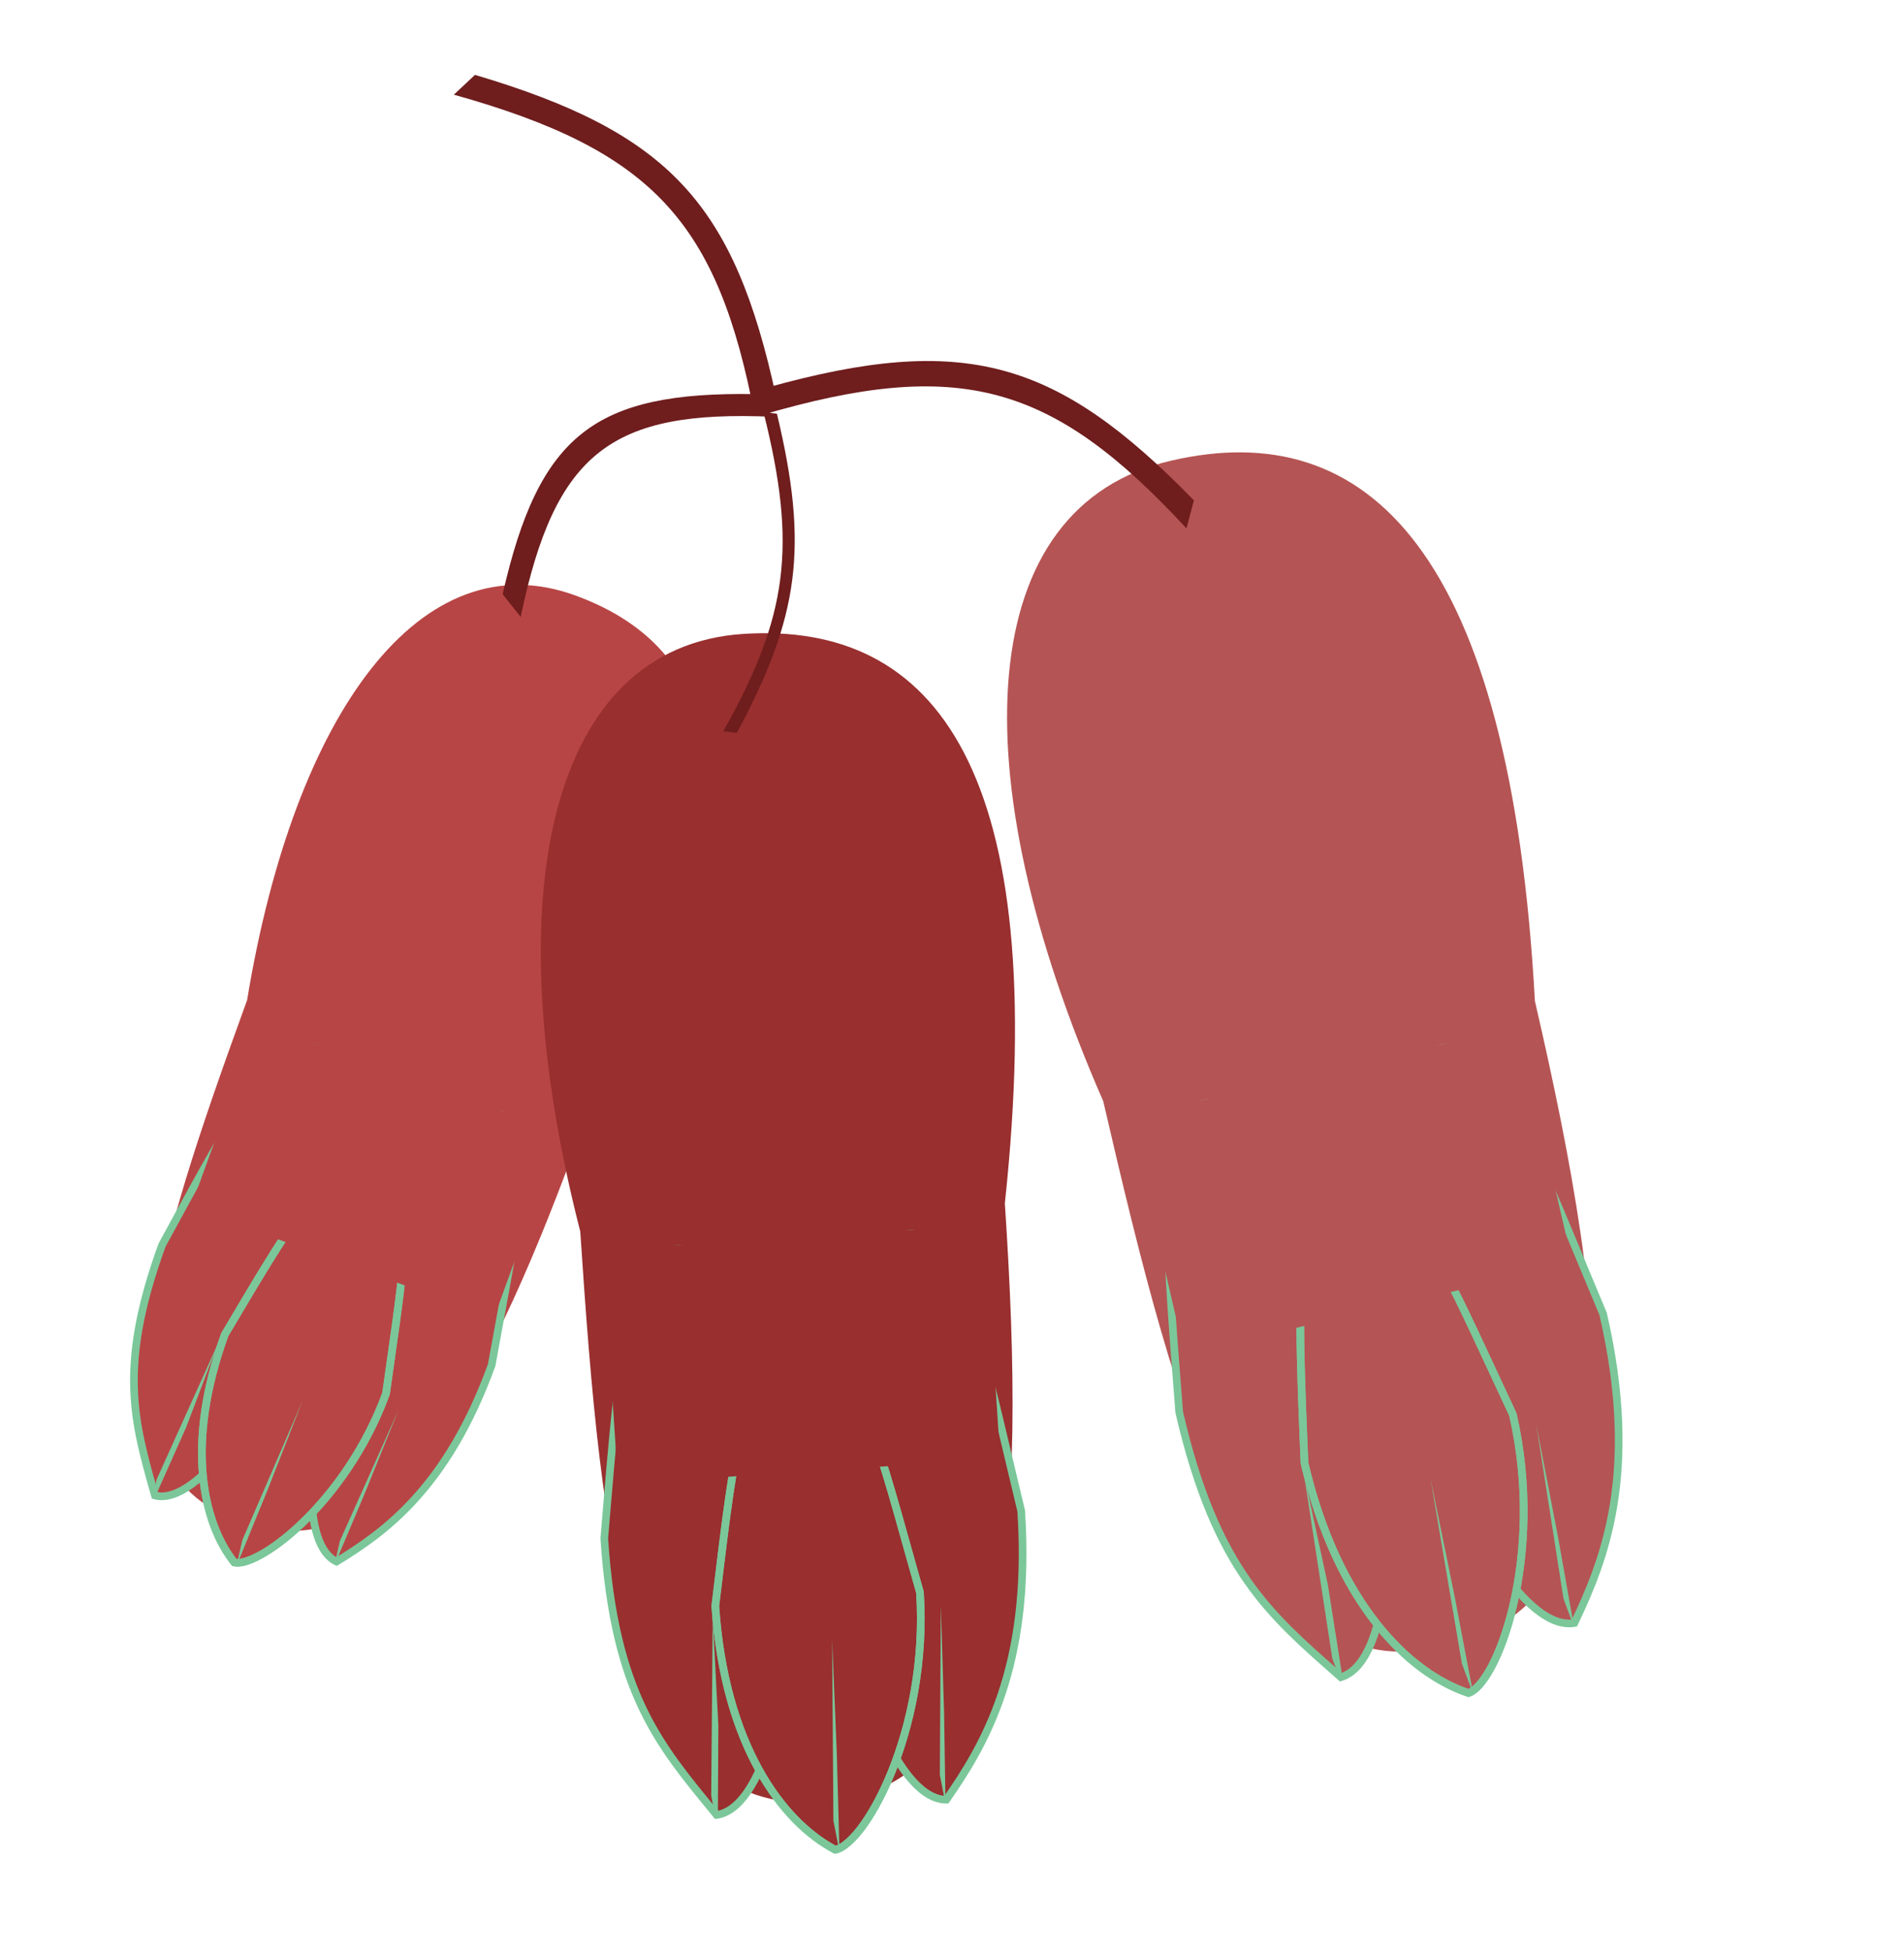 <svg width="41" height="42" viewBox="0 0 41 42" fill="none" xmlns="http://www.w3.org/2000/svg">
<path d="M12.578 24.177C10.579 29.682 8.456 33.962 5.149 32.756C1.842 31.55 3.322 27.035 5.321 21.53C6.344 15.315 9.08 11.612 12.387 12.818C15.693 14.024 16.486 17.372 12.578 24.177Z" fill="#B84545"/>
<path d="M10.748 28.508C10.696 28.792 10.642 29.086 10.587 29.389C10.1 30.728 9.517 31.631 8.927 32.277C8.35 32.911 7.764 33.301 7.248 33.617C7.073 33.538 6.933 33.355 6.837 33.067C6.736 32.761 6.691 32.349 6.704 31.858C6.729 30.877 6.988 29.598 7.476 28.255L7.49 28.229C8.32 26.7 8.94 25.56 9.463 24.841C9.726 24.478 9.96 24.23 10.178 24.091C10.392 23.956 10.587 23.928 10.784 24C10.974 24.069 11.099 24.234 11.167 24.512C11.235 24.791 11.241 25.172 11.201 25.645C11.137 26.402 10.958 27.373 10.748 28.508Z" fill="#B84545" stroke="#7BC79A" stroke-width="0.165"/>
<path d="M6.761 27.058C6.709 27.341 6.655 27.636 6.6 27.939C6.111 29.281 5.489 30.427 4.879 31.195C4.574 31.58 4.274 31.866 4 32.036C3.744 32.194 3.52 32.245 3.336 32.194C3.325 32.157 3.315 32.121 3.305 32.085C3.098 31.347 2.916 30.696 2.888 29.925C2.857 29.105 3.002 28.146 3.489 26.805L3.503 26.779C4.334 25.25 4.953 24.11 5.476 23.39C5.74 23.028 5.974 22.779 6.191 22.641C6.405 22.506 6.6 22.478 6.797 22.55C6.987 22.619 7.112 22.784 7.18 23.061C7.248 23.341 7.254 23.722 7.214 24.195C7.15 24.951 6.971 25.923 6.761 27.058Z" fill="#B84545" stroke="#7BC79A" stroke-width="0.165"/>
<path d="M3.373 31.849L4.705 28.895L4.007 30.732L3.376 32.145L3.309 32.135L3.373 31.849Z" fill="#7BC79A"/>
<path d="M7.319 33.173L8.576 30.366L7.841 32.183L7.199 33.701L7.319 33.173Z" fill="#7BC79A"/>
<path d="M8.425 29.207C8.388 29.463 8.35 29.727 8.313 30C7.881 31.185 7.177 32.143 6.515 32.78C6.183 33.1 5.864 33.337 5.596 33.481C5.462 33.554 5.344 33.602 5.245 33.626C5.158 33.647 5.092 33.648 5.046 33.637C4.371 32.787 3.983 31.096 4.839 28.734L4.85 28.715C5.643 27.374 6.233 26.377 6.749 25.757C7.008 25.445 7.242 25.237 7.467 25.127C7.688 25.018 7.902 25.004 8.131 25.088C8.354 25.169 8.502 25.335 8.594 25.59C8.687 25.849 8.721 26.195 8.711 26.624C8.696 27.31 8.571 28.184 8.425 29.207Z" fill="#B84545"/>
<path d="M8.425 29.207C8.388 29.463 8.35 29.727 8.313 30C7.881 31.185 7.177 32.143 6.515 32.78C6.183 33.1 5.864 33.337 5.596 33.481C5.462 33.554 5.344 33.602 5.245 33.626C5.158 33.647 5.092 33.648 5.046 33.637C4.371 32.787 3.983 31.096 4.839 28.734L4.85 28.715C5.643 27.374 6.233 26.377 6.749 25.757C7.008 25.445 7.242 25.237 7.467 25.127C7.688 25.018 7.902 25.004 8.131 25.088C8.354 25.169 8.502 25.335 8.594 25.59C8.687 25.849 8.721 26.195 8.711 26.624C8.696 27.31 8.571 28.184 8.425 29.207Z" stroke="#7BC79A" stroke-width="0.165"/>
<path d="M8.425 29.207C8.388 29.463 8.35 29.727 8.313 30C7.881 31.185 7.177 32.143 6.515 32.78C6.183 33.1 5.864 33.337 5.596 33.481C5.462 33.554 5.344 33.602 5.245 33.626C5.158 33.647 5.092 33.648 5.046 33.637C4.371 32.787 3.983 31.096 4.839 28.734L4.85 28.715C5.643 27.374 6.233 26.377 6.749 25.757C7.008 25.445 7.242 25.237 7.467 25.127C7.688 25.018 7.902 25.004 8.131 25.088C8.354 25.169 8.502 25.335 8.594 25.59C8.687 25.849 8.721 26.195 8.711 26.624C8.696 27.31 8.571 28.184 8.425 29.207Z" stroke="#7BC79A" stroke-width="0.165"/>
<rect width="6.947" height="4.24" transform="matrix(0.94 0.342 -0.342 0.94 5.556 22.009)" fill="#B84545"/>
<path d="M5.218 33.155L6.518 30.148L5.755 32.093L5.09 33.718L5.218 33.155Z" fill="#7BC79A"/>
<path d="M21.638 25.907C22.1 32.853 21.84 38.526 17.674 38.8C13.508 39.075 12.957 33.456 12.495 26.51C10.636 19.261 11.836 13.922 16.002 13.647C20.168 13.373 22.629 16.633 21.638 25.907Z" fill="#992F2F"/>
<path d="M21.743 31.49C21.822 31.824 21.904 32.17 21.99 32.526C22.101 34.218 21.9 35.481 21.568 36.47C21.243 37.441 20.791 38.15 20.379 38.743C20.143 38.743 19.897 38.609 19.652 38.336C19.394 38.05 19.147 37.622 18.926 37.081C18.484 35.999 18.153 34.483 18.04 32.786L18.043 32.749C18.214 30.69 18.341 29.152 18.565 28.118C18.678 27.596 18.814 27.212 18.986 26.955C19.155 26.701 19.357 26.575 19.611 26.558C19.857 26.542 20.076 26.665 20.284 26.937C20.493 27.21 20.683 27.623 20.866 28.158C21.158 29.012 21.428 30.155 21.743 31.49Z" fill="#992F2F" stroke="#7BC79A" stroke-width="0.165"/>
<path d="M16.715 31.823C16.794 32.157 16.876 32.503 16.961 32.859C17.073 34.555 16.945 36.102 16.65 37.232C16.502 37.798 16.314 38.254 16.096 38.572C15.889 38.873 15.664 39.039 15.431 39.071C15.4 39.033 15.37 38.996 15.34 38.959C14.763 38.256 14.253 37.635 13.853 36.809C13.427 35.929 13.125 34.814 13.012 33.12L13.015 33.082C13.186 31.023 13.313 29.486 13.537 28.451C13.65 27.93 13.785 27.545 13.957 27.288C14.127 27.035 14.329 26.908 14.583 26.891C14.829 26.875 15.048 26.998 15.256 27.27C15.465 27.544 15.654 27.957 15.837 28.491C16.13 29.345 16.4 30.488 16.715 31.823Z" fill="#992F2F" stroke="#7BC79A" stroke-width="0.165"/>
<path d="M15.315 38.659L15.347 34.81L15.469 37.142L15.459 38.98L15.381 39.001L15.315 38.659Z" fill="#7BC79A"/>
<path d="M20.238 38.209L20.259 34.553L20.33 36.882L20.36 38.839L20.238 38.209Z" fill="#7BC79A"/>
<path d="M19.552 33.363C19.635 33.659 19.721 33.965 19.81 34.28C19.908 35.779 19.602 37.161 19.187 38.174C18.979 38.682 18.745 39.094 18.523 39.381C18.411 39.524 18.305 39.634 18.207 39.709C18.12 39.776 18.045 39.811 17.986 39.821C16.838 39.218 15.603 37.559 15.403 34.571L15.407 34.542C15.627 32.705 15.791 31.336 16.054 30.414C16.186 29.95 16.342 29.608 16.535 29.378C16.726 29.151 16.956 29.031 17.248 29.012C17.534 28.993 17.779 29.105 18.003 29.341C18.23 29.58 18.433 29.942 18.628 30.414C18.939 31.169 19.222 32.18 19.552 33.363Z" fill="#992F2F"/>
<path d="M19.552 33.363C19.635 33.659 19.721 33.965 19.81 34.28C19.908 35.779 19.602 37.161 19.187 38.174C18.979 38.682 18.745 39.094 18.523 39.381C18.411 39.524 18.305 39.634 18.207 39.709C18.12 39.776 18.045 39.811 17.986 39.821C16.838 39.218 15.603 37.559 15.403 34.571L15.407 34.542C15.627 32.705 15.791 31.336 16.054 30.414C16.186 29.95 16.342 29.608 16.535 29.378C16.726 29.151 16.956 29.031 17.248 29.012C17.534 28.993 17.779 29.105 18.003 29.341C18.23 29.58 18.433 29.942 18.628 30.414C18.939 31.169 19.222 32.18 19.552 33.363Z" stroke="#7BC79A" stroke-width="0.165"/>
<path d="M19.552 33.363C19.635 33.659 19.721 33.965 19.81 34.28C19.908 35.779 19.602 37.161 19.187 38.174C18.979 38.682 18.745 39.094 18.523 39.381C18.411 39.524 18.305 39.634 18.207 39.709C18.12 39.776 18.045 39.811 17.986 39.821C16.838 39.218 15.603 37.559 15.403 34.571L15.407 34.542C15.627 32.705 15.791 31.336 16.054 30.414C16.186 29.95 16.342 29.608 16.535 29.378C16.726 29.151 16.956 29.031 17.248 29.012C17.534 28.993 17.779 29.105 18.003 29.341C18.23 29.58 18.433 29.942 18.628 30.414C18.939 31.169 19.222 32.18 19.552 33.363Z" stroke="#7BC79A" stroke-width="0.165"/>
<rect width="8.246" height="5.043" transform="matrix(0.998 -0.066 0.066 0.998 12.977 26.914)" fill="#992F2F"/>
<path d="M17.946 39.195L17.919 35.302L18.021 37.783L18.077 39.868L17.946 39.195Z" fill="#7BC79A"/>
<path d="M33.052 21.55C34.685 28.6 35.365 34.465 31.129 35.448C26.894 36.43 25.39 30.757 23.757 23.707C20.636 16.581 20.979 10.9 25.214 9.918C29.449 8.935 32.522 11.867 33.052 21.55Z" fill="#B55454"/>
<path d="M34.094 27.263C34.231 27.592 34.373 27.934 34.521 28.285C34.917 30.003 34.921 31.334 34.746 32.405C34.573 33.457 34.226 34.262 33.902 34.94C33.657 34.981 33.38 34.884 33.082 34.645C32.768 34.394 32.443 33.996 32.125 33.477C31.49 32.442 30.897 30.941 30.498 29.219L30.495 29.179C30.327 27.037 30.201 25.438 30.259 24.338C30.288 23.784 30.363 23.366 30.497 23.073C30.63 22.784 30.817 22.619 31.076 22.559C31.328 22.5 31.575 22.591 31.834 22.835C32.096 23.081 32.359 23.473 32.636 23.991C33.079 24.818 33.548 25.946 34.094 27.263Z" fill="#B55454" stroke="#7BC79A" stroke-width="0.165"/>
<path d="M28.989 28.448C29.126 28.777 29.268 29.118 29.415 29.47C29.813 31.192 29.94 32.801 29.825 34.01C29.767 34.616 29.65 35.117 29.478 35.48C29.316 35.825 29.111 36.035 28.874 36.106C28.836 36.072 28.798 36.039 28.761 36.006C28.05 35.382 27.422 34.829 26.873 34.049C26.288 33.218 25.791 32.123 25.393 30.403L25.39 30.364C25.221 28.222 25.096 26.623 25.153 25.523C25.182 24.969 25.258 24.551 25.392 24.258C25.524 23.968 25.711 23.804 25.971 23.744C26.223 23.685 26.469 23.775 26.729 24.02C26.99 24.265 27.253 24.658 27.531 25.176C27.974 26.003 28.442 27.131 28.989 28.448Z" fill="#B55454" stroke="#7BC79A" stroke-width="0.165"/>
<path d="M28.689 35.7L28.08 31.744L28.594 34.117L28.892 36.006L28.815 36.04L28.689 35.7Z" fill="#7BC79A"/>
<path d="M33.667 34.414L33.08 30.659L33.541 33.037L33.898 35.041L33.667 34.414Z" fill="#7BC79A"/>
<path d="M32.159 29.552C32.293 29.842 32.432 30.142 32.577 30.45C32.928 31.972 32.844 33.443 32.586 34.553C32.457 35.109 32.285 35.572 32.104 35.904C32.014 36.069 31.922 36.201 31.835 36.294C31.755 36.379 31.683 36.427 31.623 36.447C30.341 36.022 28.795 34.526 28.09 31.491L28.089 31.46C28.009 29.539 27.949 28.107 28.066 27.116C28.124 26.617 28.227 26.24 28.388 25.97C28.547 25.705 28.763 25.542 29.061 25.473C29.354 25.405 29.625 25.479 29.895 25.684C30.169 25.892 30.438 26.23 30.717 26.682C31.163 27.403 31.622 28.394 32.159 29.552Z" fill="#B55454"/>
<path d="M32.159 29.552C32.293 29.842 32.432 30.142 32.577 30.45C32.928 31.972 32.844 33.443 32.586 34.553C32.457 35.109 32.285 35.572 32.104 35.904C32.014 36.069 31.922 36.201 31.835 36.294C31.755 36.379 31.683 36.427 31.623 36.447C30.341 36.022 28.795 34.526 28.09 31.491L28.089 31.46C28.009 29.539 27.949 28.107 28.066 27.116C28.124 26.617 28.227 26.24 28.388 25.97C28.547 25.705 28.763 25.542 29.061 25.473C29.354 25.405 29.625 25.479 29.895 25.684C30.169 25.892 30.438 26.23 30.717 26.682C31.163 27.403 31.622 28.394 32.159 29.552Z" stroke="#7BC79A" stroke-width="0.165"/>
<path d="M32.159 29.552C32.293 29.842 32.432 30.142 32.577 30.45C32.928 31.972 32.844 33.443 32.586 34.553C32.457 35.109 32.285 35.572 32.104 35.904C32.014 36.069 31.922 36.201 31.835 36.294C31.755 36.379 31.683 36.427 31.623 36.447C30.341 36.022 28.795 34.526 28.09 31.491L28.089 31.46C28.009 29.539 27.949 28.107 28.066 27.116C28.124 26.617 28.227 26.24 28.388 25.97C28.547 25.705 28.763 25.542 29.061 25.473C29.354 25.405 29.625 25.479 29.895 25.684C30.169 25.892 30.438 26.23 30.717 26.682C31.163 27.403 31.622 28.394 32.159 29.552Z" stroke="#7BC79A" stroke-width="0.165"/>
<rect width="8.582" height="5.238" transform="matrix(0.974 -0.226 0.225 0.974 24.325 24.042)" fill="#B55454"/>
<path d="M31.479 35.81L30.802 31.819L31.32 34.349L31.726 36.479L31.479 35.81Z" fill="#7BC79A"/>
<path d="M16.634 8.972L16.246 8.484C12.816 8.432 11.607 9.342 10.824 12.792L11.212 13.281C11.953 9.737 13.164 8.822 16.634 8.972Z" fill="#6F1D1D"/>
<path d="M25.549 11.375L25.709 10.772C22.754 7.737 20.763 7.167 16.543 8.337L16.383 8.94C20.661 7.683 22.66 8.252 25.549 11.375Z" fill="#6F1D1D"/>
<path d="M16.255 8.963L16.711 8.536C15.813 4.396 14.427 2.857 10.228 1.612L9.773 2.038C14.067 3.24 15.46 4.783 16.255 8.963Z" fill="#6F1D1D"/>
<path d="M15.575 15.742L15.866 15.779C17.21 13.273 17.418 11.775 16.73 8.907L16.44 8.87C17.17 11.768 16.963 13.272 15.575 15.742Z" fill="#6F1D1D"/>
</svg>
